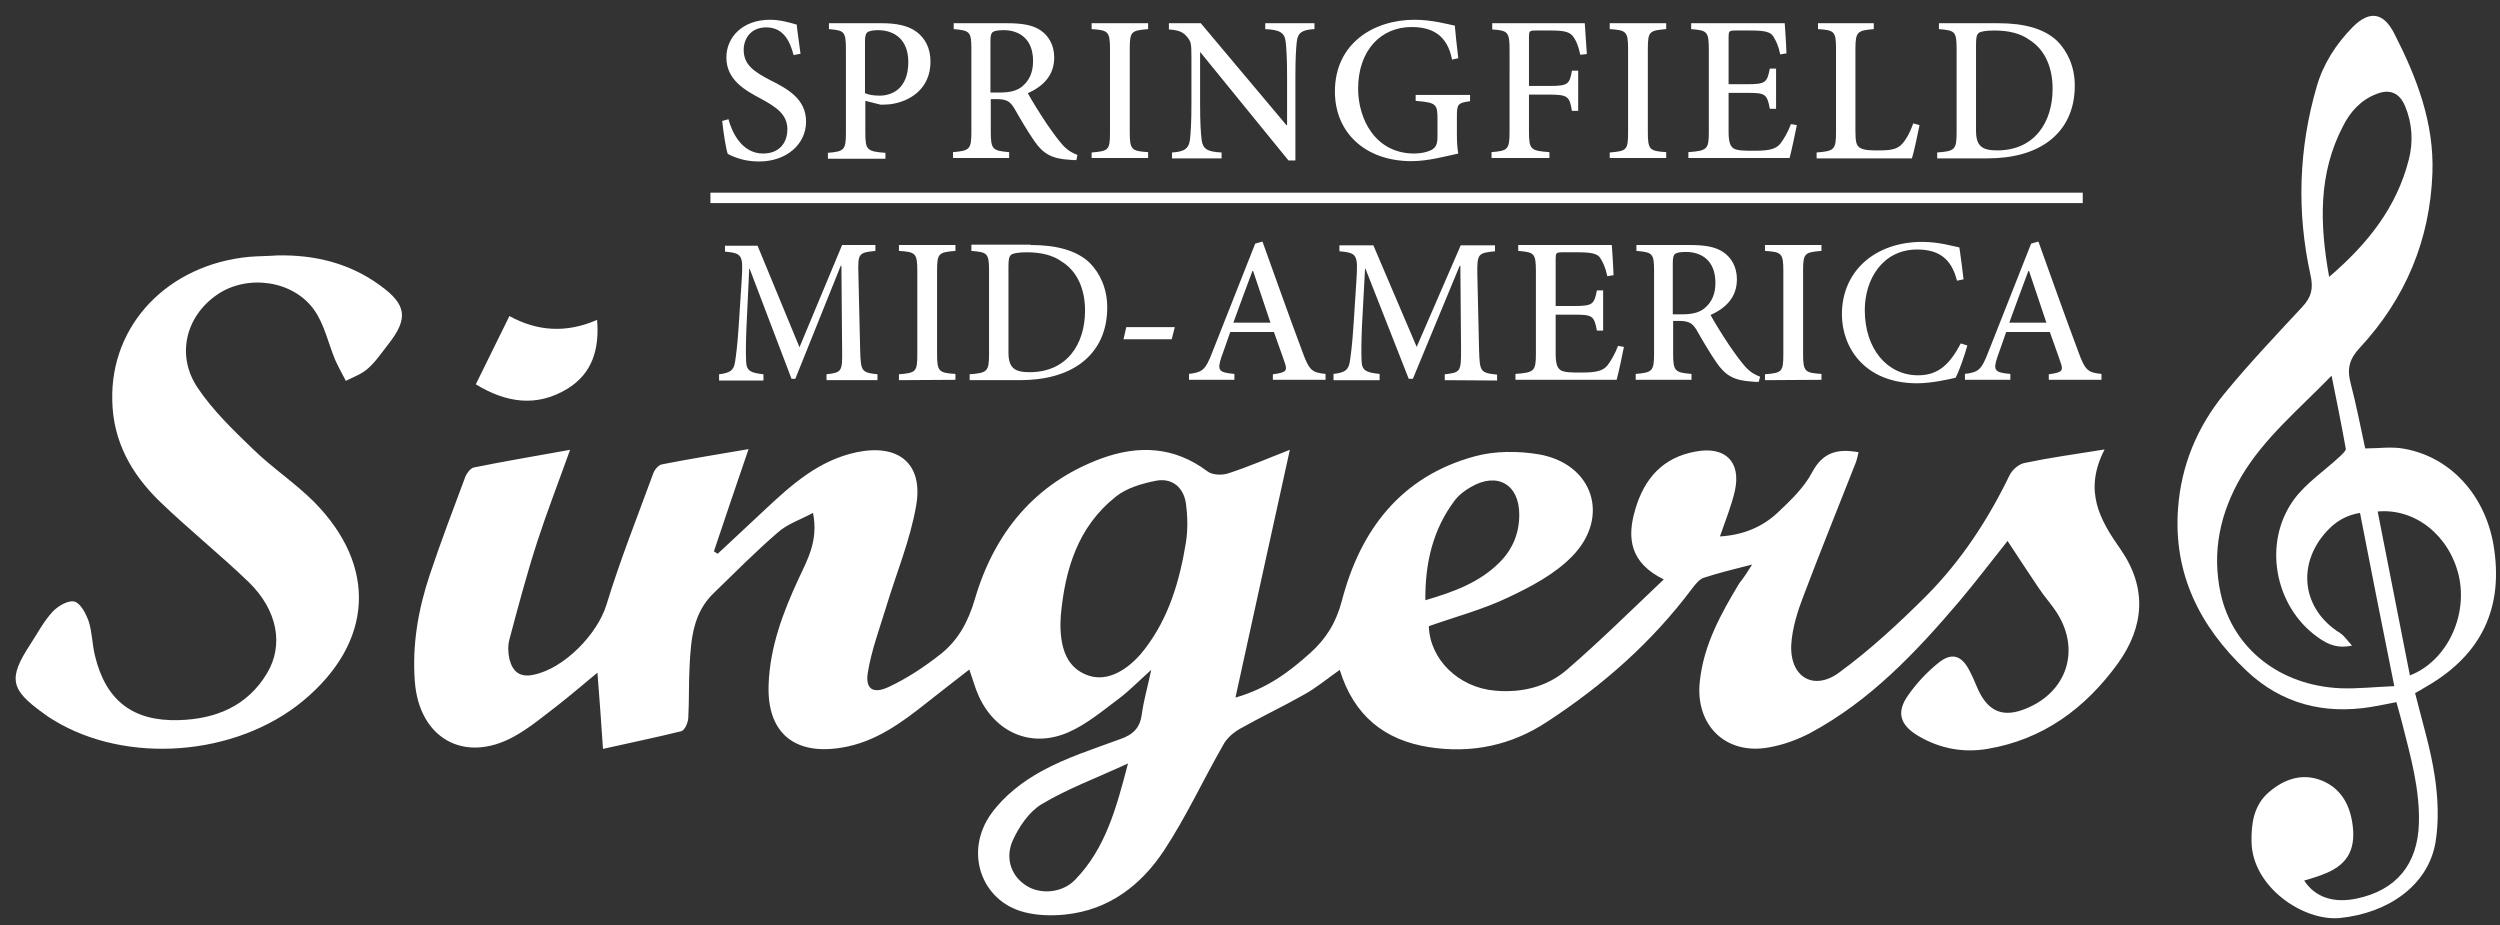 <?xml version="1.0" encoding="utf-8"?>
<!-- Generator: Adobe Illustrator 20.0.0, SVG Export Plug-In . SVG Version: 6.00 Build 0)  -->
<svg version="1.1" id="Layer_1" xmlns="http://www.w3.org/2000/svg" xmlns:xlink="http://www.w3.org/1999/xlink" x="0px" y="0px"
	 viewBox="0 0 721.4 267" style="enable-background:new 0 0 721.4 267;" xml:space="preserve">
<rect x="0" y="0" width="721.4" height="267" fill="#333333" stroke="none"/>
<style type="text/css">
	.st0{fill:#FFFFFF;}
	.st1{fill:none;stroke:#FFFFFF;stroke-width:3;stroke-miterlimit:10;}
</style>
<path class="st0" d="M664.9,254.1c3.1,4.8,8.5,6.6,15.1,5.2c11.5-2.4,17.6-9.9,18-21.6c0.3-10-2.4-19.4-4.8-28.9
	c-0.5-2-1.1-4-1.7-6.2c-2.5,0.5-4.9,1-7.3,1.4c-13.6,2.2-25.9-0.9-36-10.5c-13.4-12.7-21.1-27.9-19.7-46.8
	c0.9-12.4,5.5-23.4,13.2-32.9c7.2-8.8,15-17,22.7-25.3c2.6-2.8,3.2-5.3,2.3-9.2c-4-18.2-3.4-36.4,1.8-54.3
	c1.9-6.6,5.6-12.3,10.4-17.2c4.9-4.9,8.9-4.2,12,1.9c6.5,12.7,11.5,25.7,11,40.2c-0.7,19.4-7.8,36.3-21,50.5
	c-3,3.2-3.7,6.1-2.6,10.2c1.6,6.1,2.8,12.3,4.2,18.8c3.8,0,7.7-0.6,11.3,0.1c13.3,2.4,23.2,13.3,25.7,27.6
	c3.1,18.2-3.4,31.9-19.5,41.1c-1,0.6-2,1.2-3.1,1.8c2,8.1,4.5,16,5.7,24.2c0.9,6.1,1.2,12.7,0.2,18.8c-2.1,12.5-13.7,20.5-27.6,21.9
	c-10.6,1-25.3-9-25.5-22c-0.1-5.4,0.7-10.6,5-14.3c4.4-3.8,9.6-5.6,15.2-3.4c5.7,2.3,8.3,7.2,9,13.1c0.9,7.3-1.9,11.6-8.8,14.1
	C668.4,253.1,666.7,253.5,664.9,254.1z M681,148c-4.2,0.7-7.1,2.6-9.6,5.3c-8.8,9.6-7.1,22.6,3.9,29.4c1.2,0.8,2.1,2.2,3.4,3.6
	c-3.8,0.8-6.6,0-10-2.5c-12.4-8.9-15.8-27.2-6.8-39.6c3.5-4.8,8.8-8.3,13.2-12.4c0.7-0.7,1.9-1.7,1.8-2.3
	c-1.2-6.8-2.6-13.6-4.1-21.1c-9.5,9.8-19.5,18-26.1,29.2c-6.1,10.5-8.5,21.7-5.9,33.7c3.5,15.8,17,26.5,34.5,27.3
	c5,0.2,10.1-0.4,15.6-0.6C687.4,180.7,684.2,164.4,681,148z M672.1,79.9c11.2-9.6,19.5-20.1,23-33.9c1.3-5.1,1-10.4-1.1-15.4
	c-1.6-3.8-4.4-5-8.2-3.5c-4.5,1.7-7.6,5.1-9.7,9.3C669,50,669.3,64.4,672.1,79.9z M695.4,194.9c10.6-4.1,16.8-17.1,14.1-28.8
	c-2.7-11.5-12.5-19.5-23.4-18.5C689.2,163.4,692.3,179.1,695.4,194.9z"/>
<path class="st0" d="M505.6,162.9c-5.1,1.3-9.6,2.4-13.9,3.8c-1.3,0.4-2.5,1.9-3.4,3.1c-11.6,15.5-25.8,28-41.9,38.5
	c-10.3,6.8-21.8,9.2-34,7.3c-12.8-2-21.7-9-25.8-22.3c-3.7,2.6-6.9,5.3-10.6,7.3c-6,3.4-12.2,6.3-18.2,9.7c-1.9,1.1-3.8,2.7-4.8,4.6
	c-5.8,10.1-10.7,20.8-17.1,30.5c-6.6,10-15.9,17.2-28.5,18.5c-3.9,0.4-8.1,0.3-11.9-0.7c-12.4-3.2-17.4-17.5-9.4-28.5
	c3.6-5,9-9.2,14.5-12.2c7.1-3.9,15-6.4,22.6-9.2c3.8-1.3,5.8-3.3,6.3-7.3c0.5-3.8,1.6-7.5,2.7-12.7c-3.7,3.3-6.3,6-9.2,8.2
	c-4.7,3.5-9.4,7.5-14.7,9.8c-10.7,4.7-21.1,0.1-25.9-10.5c-1-2.2-1.6-4.5-2.7-7.6c-4.2,3.3-8.3,6.4-12.3,9.6
	c-7.3,5.8-14.8,11.3-24.3,12.9c-13.9,2.4-21.9-4.3-21.3-18.3c0.4-10.7,4.1-20.6,8.6-30.3c2.6-5.6,5.8-11.1,4.2-19.1
	c-3.7,2-7.4,3.2-10.1,5.6c-6.4,5.5-12.4,11.6-18.5,17.5c-6,5.7-6.6,13.3-7,20.8c-0.3,5.1-0.1,10.3-0.4,15.4c-0.1,1.3-1,3.4-2,3.7
	c-7.3,1.8-14.6,3.3-22.6,5.1c-0.5-7.5-1-14.3-1.6-22c-4,3.3-7.6,6.4-11.3,9.3c-4.2,3.2-8.3,6.7-12.9,9.2c-14.3,7.8-27.3,0.4-28.5-16
	c-0.8-10.6,1-20.8,4.3-30.7c3.2-9.6,6.8-19,10.3-28.4c0.4-1,1.5-2.4,2.4-2.6c8.9-1.8,17.8-3.3,27.8-5.1c-3.4,9.5-6.7,18-9.5,26.6
	c-3,9.3-5.5,18.7-8,28.1c-0.5,1.8-0.4,3.9,0,5.7c0.9,3.5,2.9,5.4,7,4.5c8.8-1.8,18.4-11.7,21-20.2c3.9-12.8,8.9-25.3,13.5-37.9
	c0.4-1.1,1.5-2.4,2.5-2.6c8.1-1.6,16.3-2.9,25-4.4c-3.5,10.3-6.8,19.9-10,29.5c0.4,0.2,0.7,0.5,1.1,0.7c4.5-4.2,9.1-8.5,13.6-12.7
	c7.8-7.3,15.6-14.3,26.5-16.6c12-2.5,19.2,3.2,17.2,15.2c-1.7,10.1-5.8,19.8-8.8,29.8c-1.9,6.2-4.2,12.4-5.2,18.7
	c-0.7,4.6,1.5,6.1,5.9,4.1c5.4-2.5,10.5-5.9,15.2-9.6c5-4,7.9-9.3,9.8-15.8c5.6-19.1,17.3-33.5,36.5-40.6c10.7-3.9,21-3.5,30.6,3.7
	c1.4,1.1,4.2,1.2,6,0.6c5.9-1.9,11.6-4.4,17.8-6.8c-5.3,24-10.4,47.3-15.7,71.5c9.1-2.6,15.5-7.4,21.5-12.8
	c4.6-4.1,7.5-8.7,9.2-15.1c5.3-20.4,17-35.9,38.3-41.7c5.8-1.6,12.5-1.6,18.5-0.6c15.7,2.7,20.8,18.1,9.6,29.5
	c-5,5.1-11.8,8.7-18.4,11.8c-7.3,3.5-15.3,5.6-22.9,8.3c0.3,9.6,8.6,17.7,19.1,18.6c7.7,0.7,15-1.1,20.7-6
	c9.4-8.1,18.3-16.9,28-26.1c-9.8-4.8-10.7-12-8.2-20.3c2.6-8.8,7.9-14.9,17.4-16.6c8.5-1.6,13.2,2.9,11.3,11.4
	c-1,4.3-2.7,8.5-4.3,13.1c6.7-0.4,12.2-2.7,16.7-6.9c3.7-3.5,7.6-7.2,9.9-11.6c3.1-5.8,7.3-6.9,13.4-5.8c-0.3,1.2-0.5,2.4-1,3.5
	c-5,12.7-10.1,25.3-14.9,38c-1.7,4.4-3.2,9.2-3.5,13.8c-0.6,9.5,6.4,13.8,13.9,8.2c9-6.6,17.3-14.3,25.2-22.2
	c10-10.1,17.7-21.9,23.9-34.7c0.8-1.6,2.7-3.2,4.3-3.5c7.1-1.5,14.3-2.5,23.1-3.9c-6.2,12-1.3,20.4,4.6,28.8
	c7.7,11.1,6.9,22.3-0.8,33c-9.4,12.9-21.5,21.9-37.6,24.6c-7,1.2-13.8-0.1-19.9-3.7c-5.4-3.2-6.5-6.9-2.9-11.9
	c2.4-3.4,5.3-6.5,8.5-9.1c4-3.3,6.9-2.3,9.2,2.3c0.9,1.7,1.6,3.5,2.4,5.3c3,6.5,7.4,8.2,14,5.4c11.6-4.8,15.5-16.7,8.9-27.3
	c-1.6-2.6-3.7-4.8-5.4-7.4c-3-4.5-6-9-9-13.6c-4.4,5.5-9,11.6-13.9,17.4c-12.5,14.7-25.7,28.7-43,38c-3.8,2-8,3.5-12.1,4.2
	c-12.4,2.2-21.2-6.5-19.8-19.1c1.1-10.5,6.1-19.5,11.4-28.3C503.2,166.7,504.2,165.1,505.6,162.9z M306.1,177.7
	c0,0.8-0.1,1.6-0.1,2.4c0,7.9,2.4,12.7,7.7,14.7c4.9,1.9,10.5-0.4,15.5-6.1c0.4-0.5,0.8-1,1.2-1.5c6.9-9,10-19.6,11.8-30.6
	c0.6-3.7,0.5-7.7,0-11.4c-0.7-4.6-4-7.3-8.5-6.5c-4.1,0.8-8.6,2.1-11.7,4.6C311,152,307.3,164.4,306.1,177.7z M325.5,220.3
	c-9.3,4.3-17.5,7.3-25,11.8c-3.6,2.2-6.5,6.5-8.3,10.5c-2.3,5.3-0.2,10.4,4,13c4.1,2.6,10.4,2.1,14.1-1.8
	C319,244.8,322.1,233.3,325.5,220.3z M411.3,173.2c8.2-2.4,15.6-5.1,21.4-10.9c3.8-3.8,5.7-8.4,5.7-13.8c0-8.7-6.3-12.4-13.9-8
	c-1.8,1-3.5,2.3-4.8,4C413.5,152.8,411.2,162.4,411.3,173.2z M80.1,73.7c10.7-0.2,20.7,2.2,29.5,8.6c7.8,5.6,8.3,9.6,2.4,17.1
	c-1.9,2.4-3.6,5-5.9,7c-1.8,1.6-4.2,2.4-6.3,3.5c-1-2-2.2-4-3.1-6.1c-2-4.8-3.1-10.2-6-14.3c-6.1-8.7-19.4-10.4-28-4.5
	c-9.1,6.2-12,17.6-5.6,27c4.3,6.4,10.1,12,15.7,17.4c5.6,5.5,12.3,9.9,17.8,15.4c18.4,18.6,17.1,40.6-3.1,57.4
	c-19.4,16.1-51.1,18.5-72.2,5.5c-1-0.6-1.9-1.2-2.8-1.9C3,199,2.3,195.8,8.7,186c2.1-3.2,3.9-6.7,6.5-9.5c1.5-1.6,4.5-3.4,6.3-2.9
	s3.3,3.5,4.1,5.7c1,3.2,1,6.6,1.8,9.9c3.1,12.9,10.9,19,24.2,18.6c10.6-0.3,19.8-4,25.5-13.6c4.8-8.1,3-18.1-5.3-26.2
	c-8.3-8-17.3-15.2-25.6-23.2c-8.2-7.9-13.6-17.4-13.8-29.2C31.8,93.7,48.5,76.3,72,74.1C74.7,73.9,77.4,73.9,80.1,73.7z M172.3,92.3
	c0.7,8.5-1.4,15.5-8.6,19.9c-8.9,5.4-17.7,4-26.4-1.3c3.2-6.6,6.4-12.9,9.7-19.7C155,95.6,163.4,96.2,172.3,92.3z"/>
<path class="st0" d="M229,15.9c-1-3.8-2.8-8-7.9-8c-4.4,0-6.5,3.2-6.5,6.5c0,4.2,2.8,6.2,7.6,8.7c5,2.5,10.4,5.4,10.4,12
	c0,6.4-5.5,11.5-13.6,11.5c-2.4,0-4.4-0.4-5.9-0.9c-1.6-0.5-2.5-1-3.1-1.3c-0.5-1.3-1.3-6.4-1.6-9.5l1.8-0.5c1,3.7,3.8,9.9,10,9.9
	c4.4,0,7-2.8,7-7c0-4.3-3.2-6.4-7.6-8.8c-4.3-2.3-10-5.3-10-11.9c0-5.9,4.7-10.9,12.6-10.9c2.9,0,5.6,0.8,7.7,1.4
	c0.2,2.2,0.6,4.6,1.1,8.4L229,15.9z M254.4,6.7c4.3,0,7.7,0.7,10.1,2.5s4,4.6,4,8.6c0,7.8-5.9,11.6-11.8,12.3
	c-0.9,0.1-2,0.1-2.6,0.1l-4.4-1.1v9.2c0,5,0.5,5.4,5.8,5.8v1.7h-16.6v-1.7c4.7-0.4,5.2-0.8,5.2-5.8v-24c0-5.3-0.5-5.5-4.9-5.9V6.7
	H254.4z M249.7,26.9c0.7,0.4,2.3,0.7,4.1,0.7c3.6,0,8.3-2,8.3-9.7c0-6.5-4-9.2-8.8-9.2c-1.6,0-2.7,0.3-3.1,0.7
	c-0.4,0.4-0.6,1.1-0.6,2.6v14.9H249.7z M310.6,46.2c-0.7,0-1.4,0-2-0.1c-5.1-0.3-7.6-1.7-10.2-5.5c-2-2.9-4.1-6.5-5.8-9.5
	c-1.1-1.7-2-2.5-5-2.5h-1.7V38c0,5.1,0.5,5.5,5.3,5.9v1.7H275v-1.7c4.8-0.4,5.3-0.8,5.3-5.9V14.1c0-5-0.5-5.3-5.1-5.7V6.7h15.2
	c4.6,0,7.5,0.5,9.8,2c2.4,1.6,4,4.3,4,7.9c0,5.2-3.2,8.3-7.6,10.3c1,1.9,3.5,5.9,5.3,8.6c2.2,3.2,3.4,4.8,4.8,6.4
	c1.6,1.7,2.9,2.3,4.2,2.8L310.6,46.2z M288.5,26.7c2.9,0,4.9-0.5,6.4-1.7c2.2-1.8,3.2-4.2,3.2-7.4c0-6.5-4.1-8.9-8.5-8.9
	c-1.7,0-2.7,0.2-3.2,0.6c-0.4,0.4-0.6,1-0.6,2.6v14.8H288.5z M315,45.7V44c4.9-0.4,5.3-0.7,5.3-5.8v-24c0-5.1-0.5-5.5-5.3-5.8V6.7
	h16.3v1.7c-4.9,0.4-5.3,0.7-5.3,5.8v23.9c0,5.1,0.5,5.5,5.3,5.8v1.7H315V45.7z M379.2,8.4c-3.4,0.2-4.7,1-5,3.6
	c-0.2,1.9-0.4,4.6-0.4,10.1v24.2h-2l-25.4-31.2h-0.1v14.8c0,5.5,0.2,8.3,0.4,10.1c0.3,3,1.6,3.8,5.8,4v1.7h-14.3V44
	c3.4-0.2,4.9-1,5.2-3.9c0.2-1.9,0.4-4.7,0.4-10.2V16.8c0-4.3-0.1-4.7-1.2-6.1c-1.2-1.5-2.5-2-5.3-2.2V6.7h9.2l24.7,29.4h0.2v-14
	c0-5.5-0.2-8.2-0.4-10c-0.3-2.7-1.7-3.5-5.9-3.7V6.7h14.2v1.7H379.2z M424.2,29.2c-3.5,0.5-3.8,0.8-3.8,4.4v5c0,2.1,0.1,4.1,0.4,5.7
	c-3.7,0.8-8.7,2.2-13.5,2.2c-13.3,0-22.1-8.2-22.1-20.1c0-13.9,11.2-20.7,23-20.7c5,0,9.6,1.3,11.6,1.7c0.2,2.1,0.5,5.4,1,9.4
	l-1.8,0.4c-1.4-7.3-6-9.4-11.7-9.4c-8.8,0-15.4,6.7-15.4,17.8c0,8.8,5,18.7,16.2,18.7c1.9,0,3.7-0.4,4.9-1c1.1-0.6,1.8-1.4,1.8-3.8
	v-5.2c0-4.3-0.4-4.7-6.3-5.2v-1.7h15.7L424.2,29.2L424.2,29.2z M456,15.8c-0.5-2.3-1-3.7-1.8-4.9c-1-1.6-2.4-2.1-6.7-2.1h-4.3
	c-1.9,0-2,0.2-2,1.9v14.1h5.9c5.4,0,5.8-0.5,6.5-4.4h1.8V32h-1.8c-0.7-4.1-1.1-4.7-6.5-4.7h-5.9v10.6c0,5.3,0.5,5.6,5.9,6v1.7h-16.7
	v-1.7c4.7-0.4,5.2-0.7,5.2-6V14.4c0-5.2-0.5-5.6-5-5.9V6.7h26.7c0.1,1.9,0.4,5.9,0.6,8.9L456,15.8z M464.5,45.7V44
	c4.9-0.4,5.3-0.7,5.3-5.8v-24c0-5.1-0.5-5.5-5.3-5.8V6.7h16.3v1.7c-4.9,0.4-5.3,0.7-5.3,5.8v23.9c0,5.1,0.5,5.5,5.3,5.8v1.7h-16.3
	V45.7z M518.5,36.1c-0.4,2.1-1.6,7.7-2.1,9.5h-29.2v-1.7c5.4-0.4,5.9-0.8,5.9-5.8V14.4c0-5.4-0.5-5.6-5.1-6V6.7h27
	c0.1,1.4,0.4,5.5,0.5,8.7l-1.8,0.3c-0.5-2.5-1.2-3.9-2-5.2s-2.5-1.7-6.6-1.7h-4.3c-1.9,0-2,0.2-2,2v13.5h5.4c5.3,0,5.7-0.5,6.5-4.5
	h1.8v11.6h-1.8c-0.8-4.3-1.3-4.6-6.5-4.6h-5.4v11.1c0,2.9,0.4,4.2,1.4,4.9c1.1,0.7,3.2,0.7,6.1,0.7c4.3,0,6.1-0.5,7.4-2
	c1-1.3,2.2-3.3,3.1-5.7L518.5,36.1z M553.9,36.1c-0.4,2-1.6,7.8-2.2,9.6h-27.5V44c5.1-0.4,5.6-0.8,5.6-5.9V14.2
	c0-5.1-0.4-5.5-5.2-5.8V6.7h16.1v1.7c-4.7,0.4-5.3,0.7-5.3,5.8v23.6c0,3.2,0.3,4.3,1.4,4.9c1.2,0.7,3.1,0.7,5.5,0.7
	c3.2,0,5.2-0.3,6.6-1.9c1.1-1.2,2.2-3.1,3.2-5.9L553.9,36.1z M576.6,6.7c7.6,0,13.3,1.6,17,5.1c2.9,2.9,5.1,7.3,5.1,12.9
	c0,7.2-2.8,12.5-7.4,16c-4.5,3.4-10.6,5-17.9,5H559V44c5-0.4,5.6-0.7,5.6-5.8v-24c0-5.2-0.5-5.4-5.1-5.8V6.7H576.6z M570.2,37.7
	c0,4.5,1.8,5.7,6.1,5.7c10.7,0,16-8,16-17.8c0-6.1-2.2-11.3-6.7-14.1c-2.6-1.9-6.1-2.7-10.1-2.7c-2.5,0-4,0.3-4.5,0.7
	c-0.6,0.5-0.8,1.2-0.8,3.4V37.7z M238.5,109.7V108c4.4-0.5,4.6-0.8,4.5-7.1l-0.2-24.2h-0.2l-13.1,32.6h-1.1l-12.1-31.8h-0.1
	l-0.8,16.9c-0.2,4.9-0.2,7.6-0.1,9.9c0.1,2.8,1.4,3.3,5,3.7v1.8h-12.8V108c3.2-0.4,4.2-1.1,4.6-3.5c0.3-2,0.7-4.8,1.1-11l0.8-12.4
	c0.5-7.6,0.2-8-4.8-8.5v-1.7h9.4l12.1,29.3L243,70.7h9.6v1.7c-4.8,0.5-5.1,0.7-4.9,6.7l0.5,21.8c0.2,6.2,0.3,6.6,5,7.1v1.7
	C253.2,109.7,238.5,109.7,238.5,109.7z M259.4,109.7V108c4.9-0.4,5.3-0.7,5.3-5.8v-24c0-5.1-0.5-5.5-5.3-5.8v-1.7h16.3v1.7
	c-4.9,0.4-5.3,0.7-5.3,5.8v23.9c0,5.1,0.5,5.5,5.3,5.8v1.7L259.4,109.7L259.4,109.7z M297.4,70.7c7.6,0,13.3,1.6,17,5.1
	c2.9,2.9,5.1,7.3,5.1,12.9c0,7.2-2.8,12.5-7.4,16c-4.5,3.4-10.6,5-17.9,5h-14.4V108c5-0.4,5.6-0.7,5.6-5.8v-24
	c0-5.2-0.5-5.4-5.1-5.8v-1.8h17.1V70.7z M291,101.7c0,4.5,1.8,5.7,6.1,5.7c10.7,0,16-8,16-17.8c0-6.1-2.2-11.3-6.7-14.1
	c-2.6-1.9-6.1-2.7-10.1-2.7c-2.5,0-4,0.3-4.5,0.7c-0.6,0.5-0.8,1.2-0.8,3.4V101.7z M338.1,97.9h-13.9l0.8-3.5h14L338.1,97.9z
	 M367.3,109.7V108c3.8-0.5,4.3-1,3.4-3.4c-0.7-2.2-1.9-5.3-3.1-8.8H355c-0.9,2.5-1.7,5-2.6,7.4c-1.2,3.7-0.7,4.3,3.8,4.7v1.7h-13.1
	v-1.7c3.8-0.5,4.7-1,6.7-6.2l12.4-31.4l2.1-0.6c3.7,10.3,7.7,21.6,11.6,32c1.9,5.2,2.7,5.8,6.6,6.2v1.7h-15.2V109.7z M361.6,78.2
	h-0.2c-1.9,5-3.7,10-5.5,14.9h10.7L361.6,78.2z M416.9,109.7V108c4.6-0.5,4.7-0.8,4.7-7.1l-0.2-24.2h-0.2l-13.5,32.6h-1.2L394,77.5
	h-0.1L393,94.3c-0.2,4.9-0.2,7.6-0.1,9.9c0.1,2.8,1.4,3.3,5.2,3.7v1.8h-13.3v-1.8c3.3-0.4,4.3-1.1,4.7-3.5c0.3-2,0.7-4.8,1.1-11
	l0.8-12.4c0.5-7.6,0.2-8-4.9-8.5v-1.7h9.8l12.5,29.3l12.7-29.3h9.9v1.7c-4.9,0.5-5.2,0.7-5.1,6.7l0.5,21.8c0.2,6.2,0.3,6.6,5.2,7.1
	v1.7L416.9,109.7L416.9,109.7z M468.6,100.1c-0.4,2.1-1.6,7.7-2.1,9.5h-29.2v-1.7c5.4-0.4,5.9-0.8,5.9-5.8V78.4c0-5.4-0.5-5.6-5.1-6
	v-1.7h27c0.1,1.4,0.4,5.5,0.5,8.7l-1.8,0.3c-0.5-2.5-1.2-3.9-2-5.2c-0.8-1.3-2.5-1.7-6.6-1.7h-4.3c-1.9,0-2,0.2-2,2v13.5h5.4
	c5.3,0,5.7-0.5,6.5-4.5h1.8v11.6h-1.8c-0.8-4.3-1.3-4.6-6.5-4.6h-5.4v11.1c0,2.9,0.4,4.2,1.4,4.9c1.1,0.7,3.2,0.7,6.1,0.7
	c4.3,0,6.1-0.5,7.4-2c1-1.3,2.2-3.3,3.1-5.7L468.6,100.1z M507.5,110.2c-0.7,0-1.4,0-2-0.1c-5.1-0.3-7.6-1.7-10.2-5.5
	c-2-2.9-4.1-6.5-5.8-9.5c-1.1-1.7-2-2.5-5-2.5h-1.7v9.4c0,5.1,0.5,5.5,5.3,5.9v1.7H472v-1.7c4.8-0.4,5.3-0.8,5.3-5.9V78.1
	c0-5-0.5-5.3-5.1-5.7v-1.7h15.2c4.6,0,7.5,0.5,9.8,2c2.4,1.6,4,4.3,4,7.9c0,5.2-3.2,8.3-7.6,10.3c1,1.9,3.5,5.9,5.3,8.6
	c2.2,3.2,3.4,4.8,4.8,6.4c1.6,1.7,2.9,2.3,4.2,2.8L507.5,110.2z M485.4,90.7c2.9,0,4.9-0.5,6.4-1.7c2.2-1.8,3.2-4.2,3.2-7.4
	c0-6.5-4.1-8.9-8.5-8.9c-1.7,0-2.7,0.2-3.2,0.6c-0.4,0.4-0.6,1-0.6,2.6v14.8H485.4z M509.3,109.7V108c4.9-0.4,5.3-0.7,5.3-5.8v-24
	c0-5.1-0.5-5.5-5.3-5.8v-1.7h16.3v1.7c-4.9,0.4-5.3,0.7-5.3,5.8v23.9c0,5.1,0.5,5.5,5.3,5.8v1.7L509.3,109.7L509.3,109.7z
	 M567.7,99.7c-0.8,2.8-2.3,7.3-3.4,9.3c-1.7,0.4-6.8,1.6-11.1,1.6c-15.1,0-21.7-10.3-21.7-19.9c0-12.6,9.7-20.9,23.2-20.9
	c4.9,0,9,1.3,10.7,1.6c0.5,3.4,0.8,5.9,1.2,9.2l-1.9,0.4c-1.6-6.5-5.4-9-11.5-9c-9.8,0-15.1,8.4-15.1,17.5
	c0,11.2,6.5,18.8,15.4,18.8c5.9,0,9.2-3.3,12.3-9.2L567.7,99.7z M591.2,109.7V108c3.8-0.5,4.3-1,3.4-3.4c-0.7-2.2-1.9-5.3-3.1-8.8
	h-12.6c-0.9,2.5-1.7,5-2.6,7.4c-1.2,3.7-0.7,4.3,3.8,4.7v1.7H567v-1.7c3.8-0.5,4.7-1,6.7-6.2l12.4-31.4l2.1-0.6
	c3.7,10.3,7.7,21.6,11.6,32c1.9,5.2,2.7,5.8,6.6,6.2v1.7h-15.2V109.7z M585.5,78.2h-0.2c-1.9,5-3.7,10-5.5,14.9h10.7L585.5,78.2z"/>
<line class="st1" x1="205" y1="57.1" x2="601" y2="57.1"/>
</svg>
